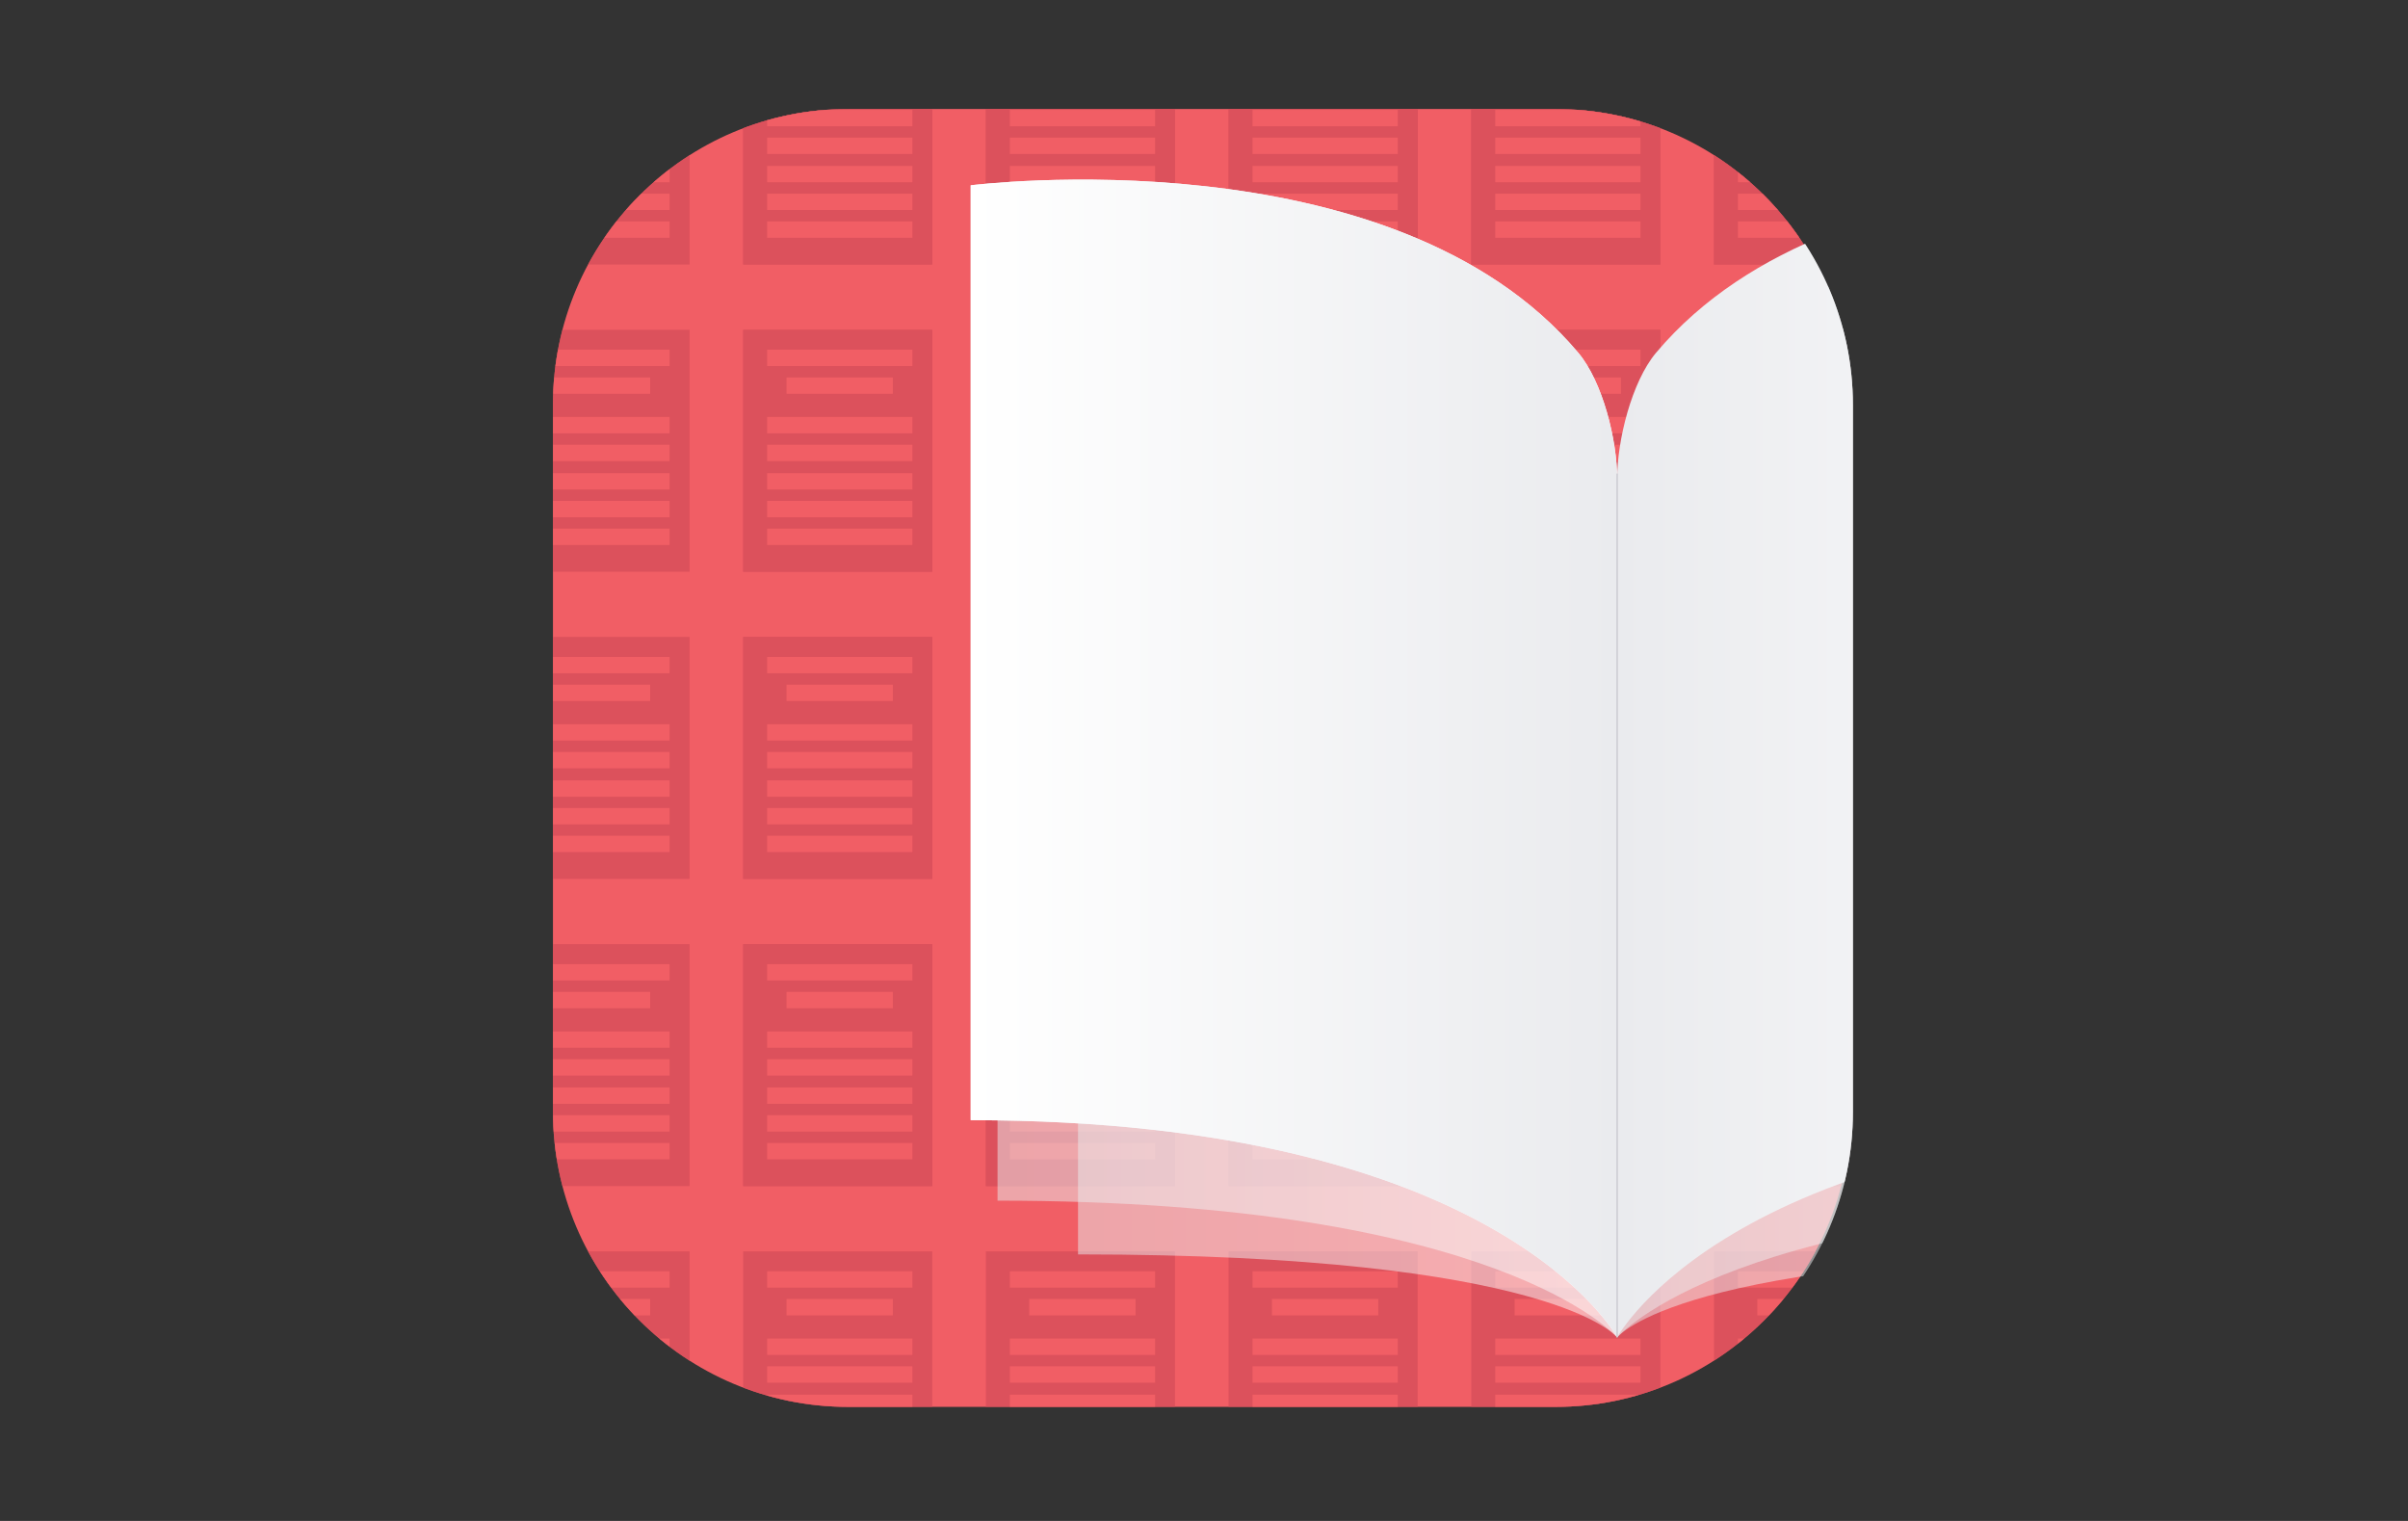 <?xml version="1.0" encoding="utf-8"?>
<!-- Generator: Adobe Illustrator 19.0.0, SVG Export Plug-In . SVG Version: 6.00 Build 0)  -->
<svg version="1.1" id="Layer_1" xmlns="http://www.w3.org/2000/svg" xmlns:xlink="http://www.w3.org/1999/xlink" x="0px" y="0px"
	 viewBox="0 0 1900 1200" style="enable-background:new 0 0 1900 1200;" xml:space="preserve">
<rect x="0" y="0" width="1900" height="1200" fill="#333333" stroke="none"/>
<style type="text/css">
	.st0{fill:#F15E65;}
	.st1{fill:none;}
	.st2{opacity:0.75;}
	.st3{clip-path:url(#XMLID_5_);}
	.st4{fill:#D64C59;}
	.st5{clip-path:url(#XMLID_7_);fill:url(#XMLID_8_);}
	.st6{clip-path:url(#XMLID_7_);}
	.st7{opacity:0.5;fill:url(#XMLID_10_);}
	.st8{opacity:0.5;fill:url(#XMLID_11_);}
	.st9{fill:url(#XMLID_14_);}
	.st10{opacity:0.5;fill:url(#XMLID_15_);}
	.st11{opacity:0.5;fill:url(#XMLID_17_);}
	.st12{fill:url(#XMLID_18_);}
	.st13{fill:#C6C7CE;}
</style>
<g id="XMLID_6_">
	<path id="XMLID_9_" class="st0" d="M1227.3,1110h-558c-128.7,0-233-104.3-233-233V319c0-128.7,104.3-233,233-233h558
		c128.7,0,233,104.3,233,233v558C1460.2,1005.6,1355.9,1110,1227.3,1110z"/>
</g>
<path id="XMLID_3_" class="st1" d="M1229,1110.5H671c-128.7,0-233-104.3-233-233v-558c0-128.7,104.3-233,233-233h558
	c128.7,0,233,104.3,233,233v558C1462,1006.1,1357.7,1110.5,1229,1110.5z"/>
<g id="XMLID_560_" class="st2">
	<defs>
		<path id="XMLID_561_" class="st2" d="M1227.3,1110h-558c-128.7,0-233-104.3-233-233V319c0-128.7,104.3-233,233-233h558
			c128.7,0,233,104.3,233,233v558C1460.2,1005.6,1355.9,1110,1227.3,1110z"/>
	</defs>
	<clipPath id="XMLID_5_">
		<use xlink:href="#XMLID_561_"  style="overflow:visible;"/>
	</clipPath>
	<g id="XMLID_58_" class="st3">
		<g id="XMLID_52_">
			<rect id="XMLID_16_" x="394.9" y="17.8" class="st4" width="149.2" height="190.9"/>
			<g id="XMLID_40_">
				<rect id="XMLID_27_" x="413.7" y="33.6" class="st0" width="114.6" height="12.9"/>
				<rect id="XMLID_53_" x="413.7" y="86.7" class="st0" width="114.6" height="12.9"/>
				<rect id="XMLID_55_" x="413.7" y="108.6" class="st0" width="114.6" height="12.9"/>
				<rect id="XMLID_57_" x="413.7" y="130.9" class="st0" width="114.6" height="12.9"/>
				<rect id="XMLID_30_" x="413.7" y="152.8" class="st0" width="114.6" height="12.9"/>
				<rect id="XMLID_73_" x="413.7" y="174.7" class="st0" width="114.6" height="12.9"/>
				<rect id="XMLID_47_" x="429.1" y="55.5" class="st0" width="83.9" height="12.9"/>
			</g>
		</g>
		<g id="XMLID_72_">
			<rect id="XMLID_83_" x="586.4" y="17.8" class="st4" width="149.2" height="190.9"/>
			<g id="XMLID_74_">
				<rect id="XMLID_82_" x="605.3" y="33.6" class="st0" width="114.6" height="12.9"/>
				<rect id="XMLID_81_" x="605.3" y="86.7" class="st0" width="114.6" height="12.9"/>
				<rect id="XMLID_80_" x="605.3" y="108.6" class="st0" width="114.6" height="12.9"/>
				<rect id="XMLID_79_" x="605.3" y="130.9" class="st0" width="114.6" height="12.9"/>
				<rect id="XMLID_78_" x="605.3" y="152.8" class="st0" width="114.6" height="12.9"/>
				<rect id="XMLID_77_" x="605.3" y="174.7" class="st0" width="114.6" height="12.9"/>
				<rect id="XMLID_76_" x="620.6" y="55.5" class="st0" width="83.9" height="12.9"/>
			</g>
		</g>
		<g id="XMLID_94_">
			<rect id="XMLID_103_" x="394.9" y="260.2" class="st4" width="149.2" height="190.9"/>
			<g id="XMLID_95_">
				<rect id="XMLID_102_" x="413.7" y="275.9" class="st0" width="114.6" height="12.9"/>
				<rect id="XMLID_101_" x="413.7" y="329" class="st0" width="114.6" height="12.9"/>
				<rect id="XMLID_100_" x="413.7" y="350.9" class="st0" width="114.6" height="12.9"/>
				<rect id="XMLID_99_" x="413.7" y="373.3" class="st0" width="114.6" height="12.9"/>
				<rect id="XMLID_98_" x="413.7" y="395.2" class="st0" width="114.6" height="12.9"/>
				<rect id="XMLID_97_" x="413.7" y="417.1" class="st0" width="114.6" height="12.9"/>
				<rect id="XMLID_96_" x="429.1" y="297.8" class="st0" width="83.9" height="12.9"/>
			</g>
		</g>
		<g id="XMLID_84_">
			<rect id="XMLID_93_" x="586.4" y="260.2" class="st4" width="149.2" height="190.9"/>
			<g id="XMLID_85_">
				<rect id="XMLID_92_" x="605.3" y="275.9" class="st0" width="114.6" height="12.9"/>
				<rect id="XMLID_91_" x="605.3" y="329" class="st0" width="114.6" height="12.9"/>
				<rect id="XMLID_90_" x="605.3" y="350.9" class="st0" width="114.6" height="12.9"/>
				<rect id="XMLID_89_" x="605.3" y="373.3" class="st0" width="114.6" height="12.9"/>
				<rect id="XMLID_88_" x="605.3" y="395.2" class="st0" width="114.6" height="12.9"/>
				<rect id="XMLID_87_" x="605.3" y="417.1" class="st0" width="114.6" height="12.9"/>
				<rect id="XMLID_86_" x="620.6" y="297.8" class="st0" width="83.9" height="12.9"/>
			</g>
		</g>
		<g id="XMLID_114_">
			<rect id="XMLID_123_" x="394.9" y="502.5" class="st4" width="149.2" height="190.9"/>
			<g id="XMLID_115_">
				<rect id="XMLID_122_" x="413.7" y="518.3" class="st0" width="114.6" height="12.9"/>
				<rect id="XMLID_121_" x="413.7" y="571.4" class="st0" width="114.6" height="12.9"/>
				<rect id="XMLID_120_" x="413.7" y="593.3" class="st0" width="114.6" height="12.9"/>
				<rect id="XMLID_119_" x="413.7" y="615.7" class="st0" width="114.6" height="12.9"/>
				<rect id="XMLID_118_" x="413.7" y="637.5" class="st0" width="114.6" height="12.9"/>
				<rect id="XMLID_117_" x="413.7" y="659.4" class="st0" width="114.6" height="12.9"/>
				<rect id="XMLID_116_" x="429.1" y="540.2" class="st0" width="83.9" height="12.9"/>
			</g>
		</g>
		<g id="XMLID_104_">
			<rect id="XMLID_113_" x="586.4" y="502.5" class="st4" width="149.2" height="190.9"/>
			<g id="XMLID_105_">
				<rect id="XMLID_112_" x="605.3" y="518.3" class="st0" width="114.6" height="12.9"/>
				<rect id="XMLID_111_" x="605.3" y="571.4" class="st0" width="114.6" height="12.9"/>
				<rect id="XMLID_110_" x="605.3" y="593.3" class="st0" width="114.6" height="12.9"/>
				<rect id="XMLID_109_" x="605.3" y="615.7" class="st0" width="114.6" height="12.9"/>
				<rect id="XMLID_108_" x="605.3" y="637.5" class="st0" width="114.6" height="12.9"/>
				<rect id="XMLID_107_" x="605.3" y="659.4" class="st0" width="114.6" height="12.9"/>
				<rect id="XMLID_106_" x="620.6" y="540.2" class="st0" width="83.9" height="12.9"/>
			</g>
		</g>
		<g id="XMLID_124_">
			<rect id="XMLID_133_" x="586.4" y="744.9" class="st4" width="149.2" height="190.9"/>
			<g id="XMLID_125_">
				<rect id="XMLID_132_" x="605.3" y="760.7" class="st0" width="114.6" height="12.9"/>
				<rect id="XMLID_131_" x="605.3" y="813.8" class="st0" width="114.6" height="12.9"/>
				<rect id="XMLID_130_" x="605.3" y="835.7" class="st0" width="114.6" height="12.9"/>
				<rect id="XMLID_129_" x="605.3" y="858" class="st0" width="114.6" height="12.9"/>
				<rect id="XMLID_128_" x="605.3" y="879.9" class="st0" width="114.6" height="12.9"/>
				<rect id="XMLID_127_" x="605.3" y="901.8" class="st0" width="114.6" height="12.9"/>
				<rect id="XMLID_126_" x="620.6" y="782.6" class="st0" width="83.9" height="12.9"/>
			</g>
		</g>
		<g id="XMLID_216_">
			<rect id="XMLID_225_" x="586.4" y="17.8" class="st4" width="149.2" height="190.9"/>
			<g id="XMLID_217_">
				<rect id="XMLID_224_" x="605.3" y="33.6" class="st0" width="114.6" height="12.9"/>
				<rect id="XMLID_223_" x="605.3" y="86.7" class="st0" width="114.6" height="12.9"/>
				<rect id="XMLID_222_" x="605.3" y="108.6" class="st0" width="114.6" height="12.9"/>
				<rect id="XMLID_221_" x="605.3" y="130.9" class="st0" width="114.6" height="12.9"/>
				<rect id="XMLID_220_" x="605.3" y="152.8" class="st0" width="114.6" height="12.9"/>
				<rect id="XMLID_219_" x="605.3" y="174.7" class="st0" width="114.6" height="12.9"/>
				<rect id="XMLID_218_" x="620.6" y="55.5" class="st0" width="83.9" height="12.9"/>
			</g>
		</g>
		<g id="XMLID_206_">
			<rect id="XMLID_215_" x="777.9" y="17.8" class="st4" width="149.2" height="190.9"/>
			<g id="XMLID_207_">
				<rect id="XMLID_214_" x="796.8" y="33.6" class="st0" width="114.6" height="12.9"/>
				<rect id="XMLID_213_" x="796.8" y="86.7" class="st0" width="114.6" height="12.9"/>
				<rect id="XMLID_212_" x="796.8" y="108.6" class="st0" width="114.6" height="12.9"/>
				<rect id="XMLID_211_" x="796.8" y="130.9" class="st0" width="114.6" height="12.9"/>
				<rect id="XMLID_210_" x="796.8" y="152.8" class="st0" width="114.6" height="12.9"/>
				<rect id="XMLID_209_" x="796.8" y="174.7" class="st0" width="114.6" height="12.9"/>
				<rect id="XMLID_208_" x="812.1" y="55.5" class="st0" width="83.9" height="12.9"/>
			</g>
		</g>
		<g id="XMLID_196_">
			<rect id="XMLID_205_" x="586.4" y="260.2" class="st4" width="149.2" height="190.9"/>
			<g id="XMLID_197_">
				<rect id="XMLID_204_" x="605.3" y="275.9" class="st0" width="114.6" height="12.9"/>
				<rect id="XMLID_203_" x="605.3" y="329" class="st0" width="114.6" height="12.9"/>
				<rect id="XMLID_202_" x="605.3" y="350.9" class="st0" width="114.6" height="12.9"/>
				<rect id="XMLID_201_" x="605.3" y="373.3" class="st0" width="114.6" height="12.9"/>
				<rect id="XMLID_200_" x="605.3" y="395.2" class="st0" width="114.6" height="12.9"/>
				<rect id="XMLID_199_" x="605.3" y="417.1" class="st0" width="114.6" height="12.9"/>
				<rect id="XMLID_198_" x="620.6" y="297.8" class="st0" width="83.9" height="12.9"/>
			</g>
		</g>
		<g id="XMLID_186_">
			<rect id="XMLID_195_" x="777.9" y="260.2" class="st4" width="149.2" height="190.9"/>
			<g id="XMLID_187_">
				<rect id="XMLID_194_" x="796.8" y="275.9" class="st0" width="114.6" height="12.9"/>
				<rect id="XMLID_193_" x="796.8" y="329" class="st0" width="114.6" height="12.9"/>
				<rect id="XMLID_192_" x="796.8" y="350.9" class="st0" width="114.6" height="12.9"/>
				<rect id="XMLID_191_" x="796.8" y="373.3" class="st0" width="114.6" height="12.9"/>
				<rect id="XMLID_190_" x="796.8" y="395.2" class="st0" width="114.6" height="12.9"/>
				<rect id="XMLID_189_" x="796.8" y="417.1" class="st0" width="114.6" height="12.9"/>
				<rect id="XMLID_188_" x="812.1" y="297.8" class="st0" width="83.9" height="12.9"/>
			</g>
		</g>
		<g id="XMLID_176_">
			<rect id="XMLID_185_" x="586.4" y="502.5" class="st4" width="149.2" height="190.9"/>
			<g id="XMLID_177_">
				<rect id="XMLID_184_" x="605.3" y="518.3" class="st0" width="114.6" height="12.9"/>
				<rect id="XMLID_183_" x="605.3" y="571.4" class="st0" width="114.6" height="12.9"/>
				<rect id="XMLID_182_" x="605.3" y="593.3" class="st0" width="114.6" height="12.9"/>
				<rect id="XMLID_181_" x="605.3" y="615.7" class="st0" width="114.6" height="12.9"/>
				<rect id="XMLID_180_" x="605.3" y="637.5" class="st0" width="114.6" height="12.9"/>
				<rect id="XMLID_179_" x="605.3" y="659.4" class="st0" width="114.6" height="12.9"/>
				<rect id="XMLID_178_" x="620.6" y="540.2" class="st0" width="83.9" height="12.9"/>
			</g>
		</g>
		<g id="XMLID_166_">
			<rect id="XMLID_175_" x="777.9" y="502.5" class="st4" width="149.2" height="190.9"/>
			<g id="XMLID_167_">
				<rect id="XMLID_174_" x="796.8" y="518.3" class="st0" width="114.6" height="12.9"/>
				<rect id="XMLID_173_" x="796.8" y="571.4" class="st0" width="114.6" height="12.9"/>
				<rect id="XMLID_172_" x="796.8" y="593.3" class="st0" width="114.6" height="12.9"/>
				<rect id="XMLID_171_" x="796.8" y="615.7" class="st0" width="114.6" height="12.9"/>
				<rect id="XMLID_170_" x="796.8" y="637.5" class="st0" width="114.6" height="12.9"/>
				<rect id="XMLID_169_" x="796.8" y="659.4" class="st0" width="114.6" height="12.9"/>
				<rect id="XMLID_168_" x="812.1" y="540.2" class="st0" width="83.9" height="12.9"/>
			</g>
		</g>
		<g id="XMLID_144_">
			<rect id="XMLID_155_" x="777.9" y="744.9" class="st4" width="149.2" height="190.9"/>
			<g id="XMLID_145_">
				<rect id="XMLID_153_" x="796.8" y="760.7" class="st0" width="114.6" height="12.9"/>
				<rect id="XMLID_152_" x="796.8" y="813.8" class="st0" width="114.6" height="12.9"/>
				<rect id="XMLID_151_" x="796.8" y="835.7" class="st0" width="114.6" height="12.9"/>
				<rect id="XMLID_150_" x="796.8" y="858" class="st0" width="114.6" height="12.9"/>
				<rect id="XMLID_149_" x="796.8" y="879.9" class="st0" width="114.6" height="12.9"/>
				<rect id="XMLID_148_" x="796.8" y="901.8" class="st0" width="114.6" height="12.9"/>
				<rect id="XMLID_146_" x="812.1" y="782.6" class="st0" width="83.9" height="12.9"/>
			</g>
		</g>
		<g id="XMLID_378_">
			<rect id="XMLID_387_" x="777.9" y="17.8" class="st4" width="149.2" height="190.9"/>
			<g id="XMLID_379_">
				<rect id="XMLID_386_" x="796.8" y="33.6" class="st0" width="114.6" height="12.9"/>
				<rect id="XMLID_385_" x="796.8" y="86.7" class="st0" width="114.6" height="12.9"/>
				<rect id="XMLID_384_" x="796.8" y="108.6" class="st0" width="114.6" height="12.9"/>
				<rect id="XMLID_383_" x="796.8" y="130.9" class="st0" width="114.6" height="12.9"/>
				<rect id="XMLID_382_" x="796.8" y="152.8" class="st0" width="114.6" height="12.9"/>
				<rect id="XMLID_381_" x="796.8" y="174.7" class="st0" width="114.6" height="12.9"/>
				<rect id="XMLID_380_" x="812.1" y="55.5" class="st0" width="83.9" height="12.9"/>
			</g>
		</g>
		<g id="XMLID_368_">
			<rect id="XMLID_377_" x="969.4" y="17.8" class="st4" width="149.2" height="190.9"/>
			<g id="XMLID_369_">
				<rect id="XMLID_376_" x="988.3" y="33.6" class="st0" width="114.6" height="12.9"/>
				<rect id="XMLID_375_" x="988.3" y="86.7" class="st0" width="114.6" height="12.9"/>
				<rect id="XMLID_374_" x="988.3" y="108.6" class="st0" width="114.6" height="12.9"/>
				<rect id="XMLID_373_" x="988.3" y="130.9" class="st0" width="114.6" height="12.9"/>
				<rect id="XMLID_372_" x="988.3" y="152.8" class="st0" width="114.6" height="12.9"/>
				<rect id="XMLID_371_" x="988.3" y="174.7" class="st0" width="114.6" height="12.9"/>
				<rect id="XMLID_370_" x="1003.6" y="55.5" class="st0" width="83.9" height="12.9"/>
			</g>
		</g>
		<g id="XMLID_358_">
			<rect id="XMLID_367_" x="777.9" y="260.2" class="st4" width="149.2" height="190.9"/>
			<g id="XMLID_359_">
				<rect id="XMLID_366_" x="796.8" y="275.9" class="st0" width="114.6" height="12.9"/>
				<rect id="XMLID_365_" x="796.8" y="329" class="st0" width="114.6" height="12.9"/>
				<rect id="XMLID_364_" x="796.8" y="350.9" class="st0" width="114.6" height="12.9"/>
				<rect id="XMLID_363_" x="796.8" y="373.3" class="st0" width="114.6" height="12.9"/>
				<rect id="XMLID_362_" x="796.8" y="395.2" class="st0" width="114.6" height="12.9"/>
				<rect id="XMLID_361_" x="796.8" y="417.1" class="st0" width="114.6" height="12.9"/>
				<rect id="XMLID_360_" x="812.1" y="297.8" class="st0" width="83.9" height="12.9"/>
			</g>
		</g>
		<g id="XMLID_348_">
			<rect id="XMLID_357_" x="969.4" y="260.2" class="st4" width="149.2" height="190.9"/>
			<g id="XMLID_349_">
				<rect id="XMLID_356_" x="988.3" y="275.9" class="st0" width="114.6" height="12.9"/>
				<rect id="XMLID_355_" x="988.3" y="329" class="st0" width="114.6" height="12.9"/>
				<rect id="XMLID_354_" x="988.3" y="350.9" class="st0" width="114.6" height="12.9"/>
				<rect id="XMLID_353_" x="988.3" y="373.3" class="st0" width="114.6" height="12.9"/>
				<rect id="XMLID_352_" x="988.3" y="395.2" class="st0" width="114.6" height="12.9"/>
				<rect id="XMLID_351_" x="988.3" y="417.1" class="st0" width="114.6" height="12.9"/>
				<rect id="XMLID_350_" x="1003.6" y="297.8" class="st0" width="83.9" height="12.9"/>
			</g>
		</g>
		<g id="XMLID_338_">
			<rect id="XMLID_347_" x="777.9" y="502.5" class="st4" width="149.2" height="190.9"/>
			<g id="XMLID_339_">
				<rect id="XMLID_346_" x="796.8" y="518.3" class="st0" width="114.6" height="12.9"/>
				<rect id="XMLID_345_" x="796.8" y="571.4" class="st0" width="114.6" height="12.9"/>
				<rect id="XMLID_344_" x="796.8" y="593.3" class="st0" width="114.6" height="12.9"/>
				<rect id="XMLID_343_" x="796.8" y="615.7" class="st0" width="114.6" height="12.9"/>
				<rect id="XMLID_342_" x="796.8" y="637.5" class="st0" width="114.6" height="12.9"/>
				<rect id="XMLID_341_" x="796.8" y="659.4" class="st0" width="114.6" height="12.9"/>
				<rect id="XMLID_340_" x="812.1" y="540.2" class="st0" width="83.9" height="12.9"/>
			</g>
		</g>
		<g id="XMLID_328_">
			<rect id="XMLID_337_" x="969.4" y="502.5" class="st4" width="149.2" height="190.9"/>
			<g id="XMLID_329_">
				<rect id="XMLID_336_" x="988.3" y="518.3" class="st0" width="114.6" height="12.9"/>
				<rect id="XMLID_335_" x="988.3" y="571.4" class="st0" width="114.6" height="12.9"/>
				<rect id="XMLID_334_" x="988.3" y="593.3" class="st0" width="114.6" height="12.9"/>
				<rect id="XMLID_333_" x="988.3" y="615.7" class="st0" width="114.6" height="12.9"/>
				<rect id="XMLID_332_" x="988.3" y="637.5" class="st0" width="114.6" height="12.9"/>
				<rect id="XMLID_331_" x="988.3" y="659.4" class="st0" width="114.6" height="12.9"/>
				<rect id="XMLID_330_" x="1003.6" y="540.2" class="st0" width="83.9" height="12.9"/>
			</g>
		</g>
		<g id="XMLID_308_">
			<rect id="XMLID_317_" x="969.4" y="744.9" class="st4" width="149.2" height="190.9"/>
			<g id="XMLID_309_">
				<rect id="XMLID_316_" x="988.3" y="760.7" class="st0" width="114.6" height="12.9"/>
				<rect id="XMLID_315_" x="988.3" y="813.8" class="st0" width="114.6" height="12.9"/>
				<rect id="XMLID_314_" x="988.3" y="835.7" class="st0" width="114.6" height="12.9"/>
				<rect id="XMLID_313_" x="988.3" y="858" class="st0" width="114.6" height="12.9"/>
				<rect id="XMLID_312_" x="988.3" y="879.9" class="st0" width="114.6" height="12.9"/>
				<rect id="XMLID_311_" x="988.3" y="901.8" class="st0" width="114.6" height="12.9"/>
				<rect id="XMLID_310_" x="1003.6" y="782.6" class="st0" width="83.9" height="12.9"/>
			</g>
		</g>
		<g id="XMLID_297_">
			<rect id="XMLID_306_" x="969.4" y="17.8" class="st4" width="149.2" height="190.9"/>
			<g id="XMLID_298_">
				<rect id="XMLID_305_" x="988.3" y="33.6" class="st0" width="114.6" height="12.9"/>
				<rect id="XMLID_304_" x="988.3" y="86.7" class="st0" width="114.6" height="12.9"/>
				<rect id="XMLID_303_" x="988.3" y="108.6" class="st0" width="114.6" height="12.9"/>
				<rect id="XMLID_302_" x="988.3" y="130.9" class="st0" width="114.6" height="12.9"/>
				<rect id="XMLID_301_" x="988.3" y="152.8" class="st0" width="114.6" height="12.9"/>
				<rect id="XMLID_300_" x="988.3" y="174.7" class="st0" width="114.6" height="12.9"/>
				<rect id="XMLID_299_" x="1003.6" y="55.5" class="st0" width="83.9" height="12.9"/>
			</g>
		</g>
		<g id="XMLID_287_">
			<rect id="XMLID_296_" x="1160.9" y="17.8" class="st4" width="149.2" height="190.9"/>
			<g id="XMLID_288_">
				<rect id="XMLID_295_" x="1179.8" y="33.6" class="st0" width="114.6" height="12.9"/>
				<rect id="XMLID_294_" x="1179.8" y="86.7" class="st0" width="114.6" height="12.9"/>
				<rect id="XMLID_293_" x="1179.8" y="108.6" class="st0" width="114.6" height="12.9"/>
				<rect id="XMLID_292_" x="1179.8" y="130.9" class="st0" width="114.6" height="12.9"/>
				<rect id="XMLID_291_" x="1179.8" y="152.8" class="st0" width="114.6" height="12.9"/>
				<rect id="XMLID_290_" x="1179.8" y="174.7" class="st0" width="114.6" height="12.9"/>
				<rect id="XMLID_289_" x="1195.1" y="55.5" class="st0" width="83.9" height="12.9"/>
			</g>
		</g>
		<g id="XMLID_277_">
			<rect id="XMLID_286_" x="969.4" y="260.2" class="st4" width="149.2" height="190.9"/>
			<g id="XMLID_278_">
				<rect id="XMLID_285_" x="988.3" y="275.9" class="st0" width="114.6" height="12.9"/>
				<rect id="XMLID_284_" x="988.3" y="329" class="st0" width="114.6" height="12.9"/>
				<rect id="XMLID_283_" x="988.3" y="350.9" class="st0" width="114.6" height="12.9"/>
				<rect id="XMLID_282_" x="988.3" y="373.3" class="st0" width="114.6" height="12.9"/>
				<rect id="XMLID_281_" x="988.3" y="395.2" class="st0" width="114.6" height="12.9"/>
				<rect id="XMLID_280_" x="988.3" y="417.1" class="st0" width="114.6" height="12.9"/>
				<rect id="XMLID_279_" x="1003.6" y="297.8" class="st0" width="83.9" height="12.9"/>
			</g>
		</g>
		<g id="XMLID_267_">
			<rect id="XMLID_276_" x="1160.9" y="260.2" class="st4" width="149.2" height="190.9"/>
			<g id="XMLID_268_">
				<rect id="XMLID_275_" x="1179.8" y="275.9" class="st0" width="114.6" height="12.9"/>
				<rect id="XMLID_274_" x="1179.8" y="329" class="st0" width="114.6" height="12.9"/>
				<rect id="XMLID_273_" x="1179.8" y="350.9" class="st0" width="114.6" height="12.9"/>
				<rect id="XMLID_272_" x="1179.8" y="373.3" class="st0" width="114.6" height="12.9"/>
				<rect id="XMLID_271_" x="1179.8" y="395.2" class="st0" width="114.6" height="12.9"/>
				<rect id="XMLID_270_" x="1179.8" y="417.1" class="st0" width="114.6" height="12.9"/>
				<rect id="XMLID_269_" x="1195.1" y="297.8" class="st0" width="83.9" height="12.9"/>
			</g>
		</g>
		<g id="XMLID_257_">
			<rect id="XMLID_266_" x="969.4" y="502.5" class="st4" width="149.2" height="190.9"/>
			<g id="XMLID_258_">
				<rect id="XMLID_265_" x="988.3" y="518.3" class="st0" width="114.6" height="12.9"/>
				<rect id="XMLID_264_" x="988.3" y="571.4" class="st0" width="114.6" height="12.9"/>
				<rect id="XMLID_263_" x="988.3" y="593.3" class="st0" width="114.6" height="12.9"/>
				<rect id="XMLID_262_" x="988.3" y="615.7" class="st0" width="114.6" height="12.9"/>
				<rect id="XMLID_261_" x="988.3" y="637.5" class="st0" width="114.6" height="12.9"/>
				<rect id="XMLID_260_" x="988.3" y="659.4" class="st0" width="114.6" height="12.9"/>
				<rect id="XMLID_259_" x="1003.6" y="540.2" class="st0" width="83.9" height="12.9"/>
			</g>
		</g>
		<g id="XMLID_247_">
			<rect id="XMLID_256_" x="1160.9" y="502.5" class="st4" width="149.2" height="190.9"/>
			<g id="XMLID_248_">
				<rect id="XMLID_255_" x="1179.8" y="518.3" class="st0" width="114.6" height="12.9"/>
				<rect id="XMLID_254_" x="1179.8" y="571.4" class="st0" width="114.6" height="12.9"/>
				<rect id="XMLID_253_" x="1179.8" y="593.3" class="st0" width="114.6" height="12.9"/>
				<rect id="XMLID_252_" x="1179.8" y="615.7" class="st0" width="114.6" height="12.9"/>
				<rect id="XMLID_251_" x="1179.8" y="637.5" class="st0" width="114.6" height="12.9"/>
				<rect id="XMLID_250_" x="1179.8" y="659.4" class="st0" width="114.6" height="12.9"/>
				<rect id="XMLID_249_" x="1195.1" y="540.2" class="st0" width="83.9" height="12.9"/>
			</g>
		</g>
		<g id="XMLID_227_">
			<rect id="XMLID_236_" x="1160.9" y="744.9" class="st4" width="149.2" height="190.9"/>
			<g id="XMLID_228_">
				<rect id="XMLID_235_" x="1179.8" y="760.7" class="st0" width="114.6" height="12.9"/>
				<rect id="XMLID_234_" x="1179.8" y="813.8" class="st0" width="114.6" height="12.9"/>
				<rect id="XMLID_233_" x="1179.8" y="835.7" class="st0" width="114.6" height="12.9"/>
				<rect id="XMLID_232_" x="1179.8" y="858" class="st0" width="114.6" height="12.9"/>
				<rect id="XMLID_231_" x="1179.8" y="879.9" class="st0" width="114.6" height="12.9"/>
				<rect id="XMLID_230_" x="1179.8" y="901.8" class="st0" width="114.6" height="12.9"/>
				<rect id="XMLID_229_" x="1195.1" y="782.6" class="st0" width="83.9" height="12.9"/>
			</g>
		</g>
		<g id="XMLID_540_">
			<rect id="XMLID_549_" x="1160.9" y="17.8" class="st4" width="149.2" height="190.9"/>
			<g id="XMLID_541_">
				<rect id="XMLID_548_" x="1179.8" y="33.6" class="st0" width="114.6" height="12.9"/>
				<rect id="XMLID_547_" x="1179.8" y="86.7" class="st0" width="114.6" height="12.9"/>
				<rect id="XMLID_546_" x="1179.8" y="108.6" class="st0" width="114.6" height="12.9"/>
				<rect id="XMLID_545_" x="1179.8" y="130.9" class="st0" width="114.6" height="12.9"/>
				<rect id="XMLID_544_" x="1179.8" y="152.8" class="st0" width="114.6" height="12.9"/>
				<rect id="XMLID_543_" x="1179.8" y="174.7" class="st0" width="114.6" height="12.9"/>
				<rect id="XMLID_542_" x="1195.1" y="55.5" class="st0" width="83.9" height="12.9"/>
			</g>
		</g>
		<g id="XMLID_530_">
			<rect id="XMLID_539_" x="1352.4" y="17.8" class="st4" width="149.2" height="190.9"/>
			<g id="XMLID_531_">
				<rect id="XMLID_538_" x="1371.3" y="33.6" class="st0" width="114.6" height="12.9"/>
				<rect id="XMLID_537_" x="1371.3" y="86.7" class="st0" width="114.6" height="12.9"/>
				<rect id="XMLID_536_" x="1371.3" y="108.6" class="st0" width="114.6" height="12.9"/>
				<rect id="XMLID_535_" x="1371.3" y="130.9" class="st0" width="114.6" height="12.9"/>
				<rect id="XMLID_534_" x="1371.3" y="152.8" class="st0" width="114.6" height="12.9"/>
				<rect id="XMLID_533_" x="1371.3" y="174.7" class="st0" width="114.6" height="12.9"/>
				<rect id="XMLID_532_" x="1386.6" y="55.5" class="st0" width="83.9" height="12.9"/>
			</g>
		</g>
		<g id="XMLID_520_">
			<rect id="XMLID_529_" x="1160.9" y="260.2" class="st4" width="149.2" height="190.9"/>
			<g id="XMLID_521_">
				<rect id="XMLID_528_" x="1179.8" y="275.9" class="st0" width="114.6" height="12.9"/>
				<rect id="XMLID_527_" x="1179.8" y="329" class="st0" width="114.6" height="12.9"/>
				<rect id="XMLID_526_" x="1179.8" y="350.9" class="st0" width="114.6" height="12.9"/>
				<rect id="XMLID_525_" x="1179.8" y="373.3" class="st0" width="114.6" height="12.9"/>
				<rect id="XMLID_524_" x="1179.8" y="395.2" class="st0" width="114.6" height="12.9"/>
				<rect id="XMLID_523_" x="1179.8" y="417.1" class="st0" width="114.6" height="12.9"/>
				<rect id="XMLID_522_" x="1195.1" y="297.8" class="st0" width="83.9" height="12.9"/>
			</g>
		</g>
		<g id="XMLID_510_">
			<rect id="XMLID_519_" x="1352.4" y="260.2" class="st4" width="149.2" height="190.9"/>
			<g id="XMLID_511_">
				<rect id="XMLID_518_" x="1371.3" y="275.9" class="st0" width="114.6" height="12.9"/>
				<rect id="XMLID_517_" x="1371.3" y="329" class="st0" width="114.6" height="12.9"/>
				<rect id="XMLID_516_" x="1371.3" y="350.9" class="st0" width="114.6" height="12.9"/>
				<rect id="XMLID_515_" x="1371.3" y="373.3" class="st0" width="114.6" height="12.9"/>
				<rect id="XMLID_514_" x="1371.3" y="395.2" class="st0" width="114.6" height="12.9"/>
				<rect id="XMLID_513_" x="1371.3" y="417.1" class="st0" width="114.6" height="12.9"/>
				<rect id="XMLID_512_" x="1386.6" y="297.8" class="st0" width="83.9" height="12.9"/>
			</g>
		</g>
		<g id="XMLID_500_">
			<rect id="XMLID_509_" x="1160.9" y="502.5" class="st4" width="149.2" height="190.9"/>
			<g id="XMLID_501_">
				<rect id="XMLID_508_" x="1179.8" y="518.3" class="st0" width="114.6" height="12.9"/>
				<rect id="XMLID_507_" x="1179.8" y="571.4" class="st0" width="114.6" height="12.9"/>
				<rect id="XMLID_506_" x="1179.8" y="593.3" class="st0" width="114.6" height="12.9"/>
				<rect id="XMLID_505_" x="1179.8" y="615.7" class="st0" width="114.6" height="12.9"/>
				<rect id="XMLID_504_" x="1179.8" y="637.5" class="st0" width="114.6" height="12.9"/>
				<rect id="XMLID_503_" x="1179.8" y="659.4" class="st0" width="114.6" height="12.9"/>
				<rect id="XMLID_502_" x="1195.1" y="540.2" class="st0" width="83.9" height="12.9"/>
			</g>
		</g>
		<g id="XMLID_490_">
			<rect id="XMLID_499_" x="1352.4" y="502.5" class="st4" width="149.2" height="190.9"/>
			<g id="XMLID_491_">
				<rect id="XMLID_498_" x="1371.3" y="518.3" class="st0" width="114.6" height="12.9"/>
				<rect id="XMLID_497_" x="1371.3" y="571.4" class="st0" width="114.6" height="12.9"/>
				<rect id="XMLID_496_" x="1371.3" y="593.3" class="st0" width="114.6" height="12.9"/>
				<rect id="XMLID_495_" x="1371.3" y="615.7" class="st0" width="114.6" height="12.9"/>
				<rect id="XMLID_494_" x="1371.3" y="637.5" class="st0" width="114.6" height="12.9"/>
				<rect id="XMLID_493_" x="1371.3" y="659.4" class="st0" width="114.6" height="12.9"/>
				<rect id="XMLID_492_" x="1386.6" y="540.2" class="st0" width="83.9" height="12.9"/>
			</g>
		</g>
		<g id="XMLID_470_">
			<rect id="XMLID_479_" x="1352.4" y="744.9" class="st4" width="149.2" height="190.9"/>
			<g id="XMLID_471_">
				<rect id="XMLID_478_" x="1371.3" y="760.7" class="st0" width="114.6" height="12.9"/>
				<rect id="XMLID_477_" x="1371.3" y="813.8" class="st0" width="114.6" height="12.9"/>
				<rect id="XMLID_476_" x="1371.3" y="835.7" class="st0" width="114.6" height="12.9"/>
				<rect id="XMLID_475_" x="1371.3" y="858" class="st0" width="114.6" height="12.9"/>
				<rect id="XMLID_474_" x="1371.3" y="879.9" class="st0" width="114.6" height="12.9"/>
				<rect id="XMLID_473_" x="1371.3" y="901.8" class="st0" width="114.6" height="12.9"/>
				<rect id="XMLID_472_" x="1386.6" y="782.6" class="st0" width="83.9" height="12.9"/>
			</g>
		</g>
		<g id="XMLID_459_">
			<rect id="XMLID_468_" x="1352.4" y="17.8" class="st4" width="149.2" height="190.9"/>
			<g id="XMLID_460_">
				<rect id="XMLID_467_" x="1371.3" y="33.6" class="st0" width="114.6" height="12.9"/>
				<rect id="XMLID_466_" x="1371.3" y="86.7" class="st0" width="114.6" height="12.9"/>
				<rect id="XMLID_465_" x="1371.3" y="108.6" class="st0" width="114.6" height="12.9"/>
				<rect id="XMLID_464_" x="1371.3" y="130.9" class="st0" width="114.6" height="12.9"/>
				<rect id="XMLID_463_" x="1371.3" y="152.8" class="st0" width="114.6" height="12.9"/>
				<rect id="XMLID_462_" x="1371.3" y="174.7" class="st0" width="114.6" height="12.9"/>
				<rect id="XMLID_461_" x="1386.6" y="55.5" class="st0" width="83.9" height="12.9"/>
			</g>
		</g>
		<g id="XMLID_439_">
			<rect id="XMLID_448_" x="1352.4" y="260.2" class="st4" width="149.2" height="190.9"/>
			<g id="XMLID_440_">
				<rect id="XMLID_447_" x="1371.3" y="275.9" class="st0" width="114.6" height="12.9"/>
				<rect id="XMLID_446_" x="1371.3" y="329" class="st0" width="114.6" height="12.9"/>
				<rect id="XMLID_445_" x="1371.3" y="350.9" class="st0" width="114.6" height="12.9"/>
				<rect id="XMLID_444_" x="1371.3" y="373.3" class="st0" width="114.6" height="12.9"/>
				<rect id="XMLID_443_" x="1371.3" y="395.2" class="st0" width="114.6" height="12.9"/>
				<rect id="XMLID_442_" x="1371.3" y="417.1" class="st0" width="114.6" height="12.9"/>
				<rect id="XMLID_441_" x="1386.6" y="297.8" class="st0" width="83.9" height="12.9"/>
			</g>
		</g>
		<g id="XMLID_419_">
			<rect id="XMLID_428_" x="1352.4" y="502.5" class="st4" width="149.2" height="190.9"/>
			<g id="XMLID_420_">
				<rect id="XMLID_427_" x="1371.3" y="518.3" class="st0" width="114.6" height="12.9"/>
				<rect id="XMLID_426_" x="1371.3" y="571.4" class="st0" width="114.6" height="12.9"/>
				<rect id="XMLID_425_" x="1371.3" y="593.3" class="st0" width="114.6" height="12.9"/>
				<rect id="XMLID_424_" x="1371.3" y="615.7" class="st0" width="114.6" height="12.9"/>
				<rect id="XMLID_423_" x="1371.3" y="637.5" class="st0" width="114.6" height="12.9"/>
				<rect id="XMLID_422_" x="1371.3" y="659.4" class="st0" width="114.6" height="12.9"/>
				<rect id="XMLID_421_" x="1386.6" y="540.2" class="st0" width="83.9" height="12.9"/>
			</g>
		</g>
		<g id="XMLID_56_">
			<rect id="XMLID_143_" x="394.9" y="744.9" class="st4" width="149.2" height="190.9"/>
			<g id="XMLID_135_">
				<rect id="XMLID_142_" x="413.7" y="760.7" class="st0" width="114.6" height="12.9"/>
				<rect id="XMLID_141_" x="413.7" y="813.8" class="st0" width="114.6" height="12.9"/>
				<rect id="XMLID_140_" x="413.7" y="835.7" class="st0" width="114.6" height="12.9"/>
				<rect id="XMLID_139_" x="413.7" y="858" class="st0" width="114.6" height="12.9"/>
				<rect id="XMLID_138_" x="413.7" y="879.9" class="st0" width="114.6" height="12.9"/>
				<rect id="XMLID_137_" x="413.7" y="901.8" class="st0" width="114.6" height="12.9"/>
				<rect id="XMLID_136_" x="429.1" y="782.6" class="st0" width="83.9" height="12.9"/>
			</g>
			<rect id="XMLID_165_" x="586.4" y="744.9" class="st4" width="149.2" height="190.9"/>
			<g id="XMLID_157_">
				<rect id="XMLID_164_" x="605.3" y="760.7" class="st0" width="114.6" height="12.9"/>
				<rect id="XMLID_163_" x="605.3" y="813.8" class="st0" width="114.6" height="12.9"/>
				<rect id="XMLID_162_" x="605.3" y="835.7" class="st0" width="114.6" height="12.9"/>
				<rect id="XMLID_161_" x="605.3" y="858" class="st0" width="114.6" height="12.9"/>
				<rect id="XMLID_160_" x="605.3" y="879.9" class="st0" width="114.6" height="12.9"/>
				<rect id="XMLID_159_" x="605.3" y="901.8" class="st0" width="114.6" height="12.9"/>
				<rect id="XMLID_158_" x="620.6" y="782.6" class="st0" width="83.9" height="12.9"/>
			</g>
			<g id="XMLID_318_">
				<rect id="XMLID_327_" x="777.9" y="744.9" class="st4" width="149.2" height="190.9"/>
				<g id="XMLID_319_">
					<rect id="XMLID_326_" x="796.8" y="760.7" class="st0" width="114.6" height="12.9"/>
					<rect id="XMLID_325_" x="796.8" y="813.8" class="st0" width="114.6" height="12.9"/>
					<rect id="XMLID_324_" x="796.8" y="835.7" class="st0" width="114.6" height="12.9"/>
					<rect id="XMLID_323_" x="796.8" y="858" class="st0" width="114.6" height="12.9"/>
					<rect id="XMLID_322_" x="796.8" y="879.9" class="st0" width="114.6" height="12.9"/>
					<rect id="XMLID_321_" x="796.8" y="901.8" class="st0" width="114.6" height="12.9"/>
					<rect id="XMLID_320_" x="812.1" y="782.6" class="st0" width="83.9" height="12.9"/>
				</g>
			</g>
			<rect id="XMLID_246_" x="969.4" y="744.9" class="st4" width="149.2" height="190.9"/>
			<g id="XMLID_238_">
				<rect id="XMLID_245_" x="988.3" y="760.7" class="st0" width="114.6" height="12.9"/>
				<rect id="XMLID_244_" x="988.3" y="813.8" class="st0" width="114.6" height="12.9"/>
				<rect id="XMLID_243_" x="988.3" y="835.7" class="st0" width="114.6" height="12.9"/>
				<rect id="XMLID_242_" x="988.3" y="858" class="st0" width="114.6" height="12.9"/>
				<rect id="XMLID_241_" x="988.3" y="879.9" class="st0" width="114.6" height="12.9"/>
				<rect id="XMLID_240_" x="988.3" y="901.8" class="st0" width="114.6" height="12.9"/>
				<rect id="XMLID_239_" x="1003.6" y="782.6" class="st0" width="83.9" height="12.9"/>
			</g>
			<g id="XMLID_480_">
				<rect id="XMLID_489_" x="1160.9" y="744.9" class="st4" width="149.2" height="190.9"/>
				<g id="XMLID_481_">
					<rect id="XMLID_488_" x="1179.8" y="760.7" class="st0" width="114.6" height="12.9"/>
					<rect id="XMLID_487_" x="1179.8" y="813.8" class="st0" width="114.6" height="12.9"/>
					<rect id="XMLID_486_" x="1179.8" y="835.7" class="st0" width="114.6" height="12.9"/>
					<rect id="XMLID_485_" x="1179.8" y="858" class="st0" width="114.6" height="12.9"/>
					<rect id="XMLID_484_" x="1179.8" y="879.9" class="st0" width="114.6" height="12.9"/>
					<rect id="XMLID_483_" x="1179.8" y="901.8" class="st0" width="114.6" height="12.9"/>
					<rect id="XMLID_482_" x="1195.1" y="782.6" class="st0" width="83.9" height="12.9"/>
				</g>
			</g>
			<g id="XMLID_399_">
				<rect id="XMLID_408_" x="1352.4" y="744.9" class="st4" width="149.2" height="190.9"/>
				<g id="XMLID_400_">
					<rect id="XMLID_407_" x="1371.3" y="760.7" class="st0" width="114.6" height="12.9"/>
					<rect id="XMLID_406_" x="1371.3" y="813.8" class="st0" width="114.6" height="12.9"/>
					<rect id="XMLID_405_" x="1371.3" y="835.7" class="st0" width="114.6" height="12.9"/>
					<rect id="XMLID_404_" x="1371.3" y="858" class="st0" width="114.6" height="12.9"/>
					<rect id="XMLID_403_" x="1371.3" y="879.9" class="st0" width="114.6" height="12.9"/>
					<rect id="XMLID_402_" x="1371.3" y="901.8" class="st0" width="114.6" height="12.9"/>
					<rect id="XMLID_401_" x="1386.6" y="782.6" class="st0" width="83.9" height="12.9"/>
				</g>
			</g>
		</g>
		<g id="XMLID_75_">
			<rect id="XMLID_559_" x="394.9" y="987.3" class="st4" width="149.2" height="190.9"/>
			<g id="XMLID_551_">
				<rect id="XMLID_558_" x="413.7" y="1003" class="st0" width="114.6" height="12.9"/>
				<rect id="XMLID_557_" x="413.7" y="1056.1" class="st0" width="114.6" height="12.9"/>
				<rect id="XMLID_556_" x="413.7" y="1078" class="st0" width="114.6" height="12.9"/>
				<rect id="XMLID_555_" x="413.7" y="1100.4" class="st0" width="114.6" height="12.9"/>
				<rect id="XMLID_554_" x="413.7" y="1122.3" class="st0" width="114.6" height="12.9"/>
				<rect id="XMLID_553_" x="413.7" y="1144.2" class="st0" width="114.6" height="12.9"/>
				<rect id="XMLID_552_" x="429.1" y="1024.9" class="st0" width="83.9" height="12.9"/>
			</g>
			<rect id="XMLID_550_" x="586.4" y="987.3" class="st4" width="149.2" height="190.9"/>
			<g id="XMLID_452_">
				<rect id="XMLID_469_" x="605.3" y="1003" class="st0" width="114.6" height="12.9"/>
				<rect id="XMLID_458_" x="605.3" y="1056.1" class="st0" width="114.6" height="12.9"/>
				<rect id="XMLID_457_" x="605.3" y="1078" class="st0" width="114.6" height="12.9"/>
				<rect id="XMLID_456_" x="605.3" y="1100.4" class="st0" width="114.6" height="12.9"/>
				<rect id="XMLID_455_" x="605.3" y="1122.3" class="st0" width="114.6" height="12.9"/>
				<rect id="XMLID_454_" x="605.3" y="1144.2" class="st0" width="114.6" height="12.9"/>
				<rect id="XMLID_453_" x="620.6" y="1024.9" class="st0" width="83.9" height="12.9"/>
			</g>
			<g id="XMLID_432_">
				<rect id="XMLID_451_" x="777.9" y="987.3" class="st4" width="149.2" height="190.9"/>
				<g id="XMLID_433_">
					<rect id="XMLID_450_" x="796.8" y="1003" class="st0" width="114.6" height="12.9"/>
					<rect id="XMLID_449_" x="796.8" y="1056.1" class="st0" width="114.6" height="12.9"/>
					<rect id="XMLID_438_" x="796.8" y="1078" class="st0" width="114.6" height="12.9"/>
					<rect id="XMLID_437_" x="796.8" y="1100.4" class="st0" width="114.6" height="12.9"/>
					<rect id="XMLID_436_" x="796.8" y="1122.3" class="st0" width="114.6" height="12.9"/>
					<rect id="XMLID_435_" x="796.8" y="1144.2" class="st0" width="114.6" height="12.9"/>
					<rect id="XMLID_434_" x="812.1" y="1024.9" class="st0" width="83.9" height="12.9"/>
				</g>
			</g>
			<rect id="XMLID_431_" x="969.4" y="987.3" class="st4" width="149.2" height="190.9"/>
			<g id="XMLID_413_">
				<rect id="XMLID_430_" x="988.3" y="1003" class="st0" width="114.6" height="12.9"/>
				<rect id="XMLID_429_" x="988.3" y="1056.1" class="st0" width="114.6" height="12.9"/>
				<rect id="XMLID_418_" x="988.3" y="1078" class="st0" width="114.6" height="12.9"/>
				<rect id="XMLID_417_" x="988.3" y="1100.4" class="st0" width="114.6" height="12.9"/>
				<rect id="XMLID_416_" x="988.3" y="1122.3" class="st0" width="114.6" height="12.9"/>
				<rect id="XMLID_415_" x="988.3" y="1144.2" class="st0" width="114.6" height="12.9"/>
				<rect id="XMLID_414_" x="1003.6" y="1024.9" class="st0" width="83.9" height="12.9"/>
			</g>
			<g id="XMLID_393_">
				<rect id="XMLID_412_" x="1160.9" y="987.3" class="st4" width="149.2" height="190.9"/>
				<g id="XMLID_394_">
					<rect id="XMLID_411_" x="1179.8" y="1003" class="st0" width="114.6" height="12.9"/>
					<rect id="XMLID_410_" x="1179.8" y="1056.1" class="st0" width="114.6" height="12.9"/>
					<rect id="XMLID_409_" x="1179.8" y="1078" class="st0" width="114.6" height="12.9"/>
					<rect id="XMLID_398_" x="1179.8" y="1100.4" class="st0" width="114.6" height="12.9"/>
					<rect id="XMLID_397_" x="1179.8" y="1122.3" class="st0" width="114.6" height="12.9"/>
					<rect id="XMLID_396_" x="1179.8" y="1144.2" class="st0" width="114.6" height="12.9"/>
					<rect id="XMLID_395_" x="1195.1" y="1024.9" class="st0" width="83.9" height="12.9"/>
				</g>
			</g>
			<g id="XMLID_134_">
				<rect id="XMLID_392_" x="1352.4" y="987.3" class="st4" width="149.2" height="190.9"/>
				<g id="XMLID_156_">
					<rect id="XMLID_391_" x="1371.3" y="1003" class="st0" width="114.6" height="12.9"/>
					<rect id="XMLID_390_" x="1371.3" y="1056.1" class="st0" width="114.6" height="12.9"/>
					<rect id="XMLID_389_" x="1371.3" y="1078" class="st0" width="114.6" height="12.9"/>
					<rect id="XMLID_388_" x="1371.3" y="1100.4" class="st0" width="114.6" height="12.9"/>
					<rect id="XMLID_307_" x="1371.3" y="1122.3" class="st0" width="114.6" height="12.9"/>
					<rect id="XMLID_237_" x="1371.3" y="1144.2" class="st0" width="114.6" height="12.9"/>
					<rect id="XMLID_226_" x="1386.6" y="1024.9" class="st0" width="83.9" height="12.9"/>
				</g>
			</g>
		</g>
	</g>
</g>
<g id="XMLID_2_">
	<defs>
		<path id="XMLID_154_" d="M1229,1110.5H671c-128.7,0-233-104.3-233-233v-558c0-128.7,104.3-233,233-233h558
			c128.7,0,233,104.3,233,233v558C1462,1006.1,1357.7,1110.5,1229,1110.5z"/>
	</defs>
	<clipPath id="XMLID_7_">
		<use xlink:href="#XMLID_154_"  style="overflow:visible;"/>
	</clipPath>
	<linearGradient id="XMLID_8_" gradientUnits="userSpaceOnUse" x1="765.904" y1="598.463" x2="1276.035" y2="598.463">
		<stop  offset="0" style="stop-color:#EAEBEE"/>
		<stop  offset="1" style="stop-color:#FFFFFF"/>
	</linearGradient>
	<path id="XMLID_33_" class="st5" d="M1276,377.6v677.6c0,0-91.9-171.4-510.1-171.4V146.2c0,0,332.6-42.2,479.4,132.1
		C1264.7,301.3,1276,347.5,1276,377.6z"/>
	<g id="XMLID_12_" class="st6">
		<linearGradient id="XMLID_10_" gradientUnits="userSpaceOnUse" x1="850.64" y1="640.831" x2="1276.035" y2="640.831">
			<stop  offset="0" style="stop-color:#EAEBEE"/>
			<stop  offset="1" style="stop-color:#FFFFFF"/>
		</linearGradient>
		<path id="XMLID_37_" class="st7" d="M1276,462.3v592.9c0,0-49.5-65.5-425.4-65.5V231c0,0,247.9-42.2,394.7,132.1
			C1264.7,386,1276,432.2,1276,462.3z"/>
		<linearGradient id="XMLID_11_" gradientUnits="userSpaceOnUse" x1="787.088" y1="619.647" x2="1276.035" y2="619.647">
			<stop  offset="0" style="stop-color:#EAEBEE"/>
			<stop  offset="1" style="stop-color:#FFFFFF"/>
		</linearGradient>
		<path id="XMLID_13_" class="st8" d="M1276,419.9v635.3c0,0-91.9-107.9-488.9-107.9V188.6c0,0,311.5-42.2,458.2,132.1
			C1264.7,343.6,1276,389.9,1276,419.9z"/>
		<linearGradient id="XMLID_14_" gradientUnits="userSpaceOnUse" x1="765.904" y1="598.463" x2="1276.035" y2="598.463">
			<stop  offset="0" style="stop-color:#FFFFFF"/>
			<stop  offset="1" style="stop-color:#EAEBEE"/>
		</linearGradient>
		<path id="XMLID_26_" class="st9" d="M1276,377.6v677.6c0,0-91.9-171.4-510.1-171.4V146.2c0,0,332.6-42.2,479.4,132.1
			C1264.7,301.3,1276,347.5,1276,377.6z"/>
		<linearGradient id="XMLID_15_" gradientUnits="userSpaceOnUse" x1="1276.035" y1="640.831" x2="1701.43" y2="640.831">
			<stop  offset="0" style="stop-color:#EAEBEE"/>
			<stop  offset="1" style="stop-color:#FFFFFF"/>
		</linearGradient>
		<path id="XMLID_31_" class="st10" d="M1276,462.3v592.9c0,0,49.5-65.5,425.4-65.5V231c0,0-247.9-42.2-394.7,132.1
			C1287.4,386,1276,432.2,1276,462.3z"/>
		<linearGradient id="XMLID_17_" gradientUnits="userSpaceOnUse" x1="1276.035" y1="619.647" x2="1764.982" y2="619.647">
			<stop  offset="0" style="stop-color:#EAEBEE"/>
			<stop  offset="1" style="stop-color:#FFFFFF"/>
		</linearGradient>
		<path id="XMLID_34_" class="st11" d="M1276,419.9v635.3c0,0,91.9-107.9,488.9-107.9V188.6c0,0-311.5-42.2-458.2,132.1
			C1287.4,343.6,1276,389.9,1276,419.9z"/>
		
			<linearGradient id="XMLID_18_" gradientUnits="userSpaceOnUse" x1="504.163" y1="598.463" x2="1014.294" y2="598.463" gradientTransform="matrix(-1 0 0 1 2290.329 0)">
			<stop  offset="0" style="stop-color:#FFFFFF"/>
			<stop  offset="1" style="stop-color:#EAEBEE"/>
		</linearGradient>
		<path id="XMLID_36_" class="st12" d="M1276,377.6v677.6c0,0,91.9-171.4,510.1-171.4V146.2c0,0-332.6-42.2-479.4,132.1
			C1287.4,301.3,1276,347.5,1276,377.6z"/>
		<g id="XMLID_147_">
			<rect id="XMLID_4_" x="1275.5" y="373.6" class="st13" width="1" height="681.6"/>
		</g>
	</g>
</g>
</svg>
